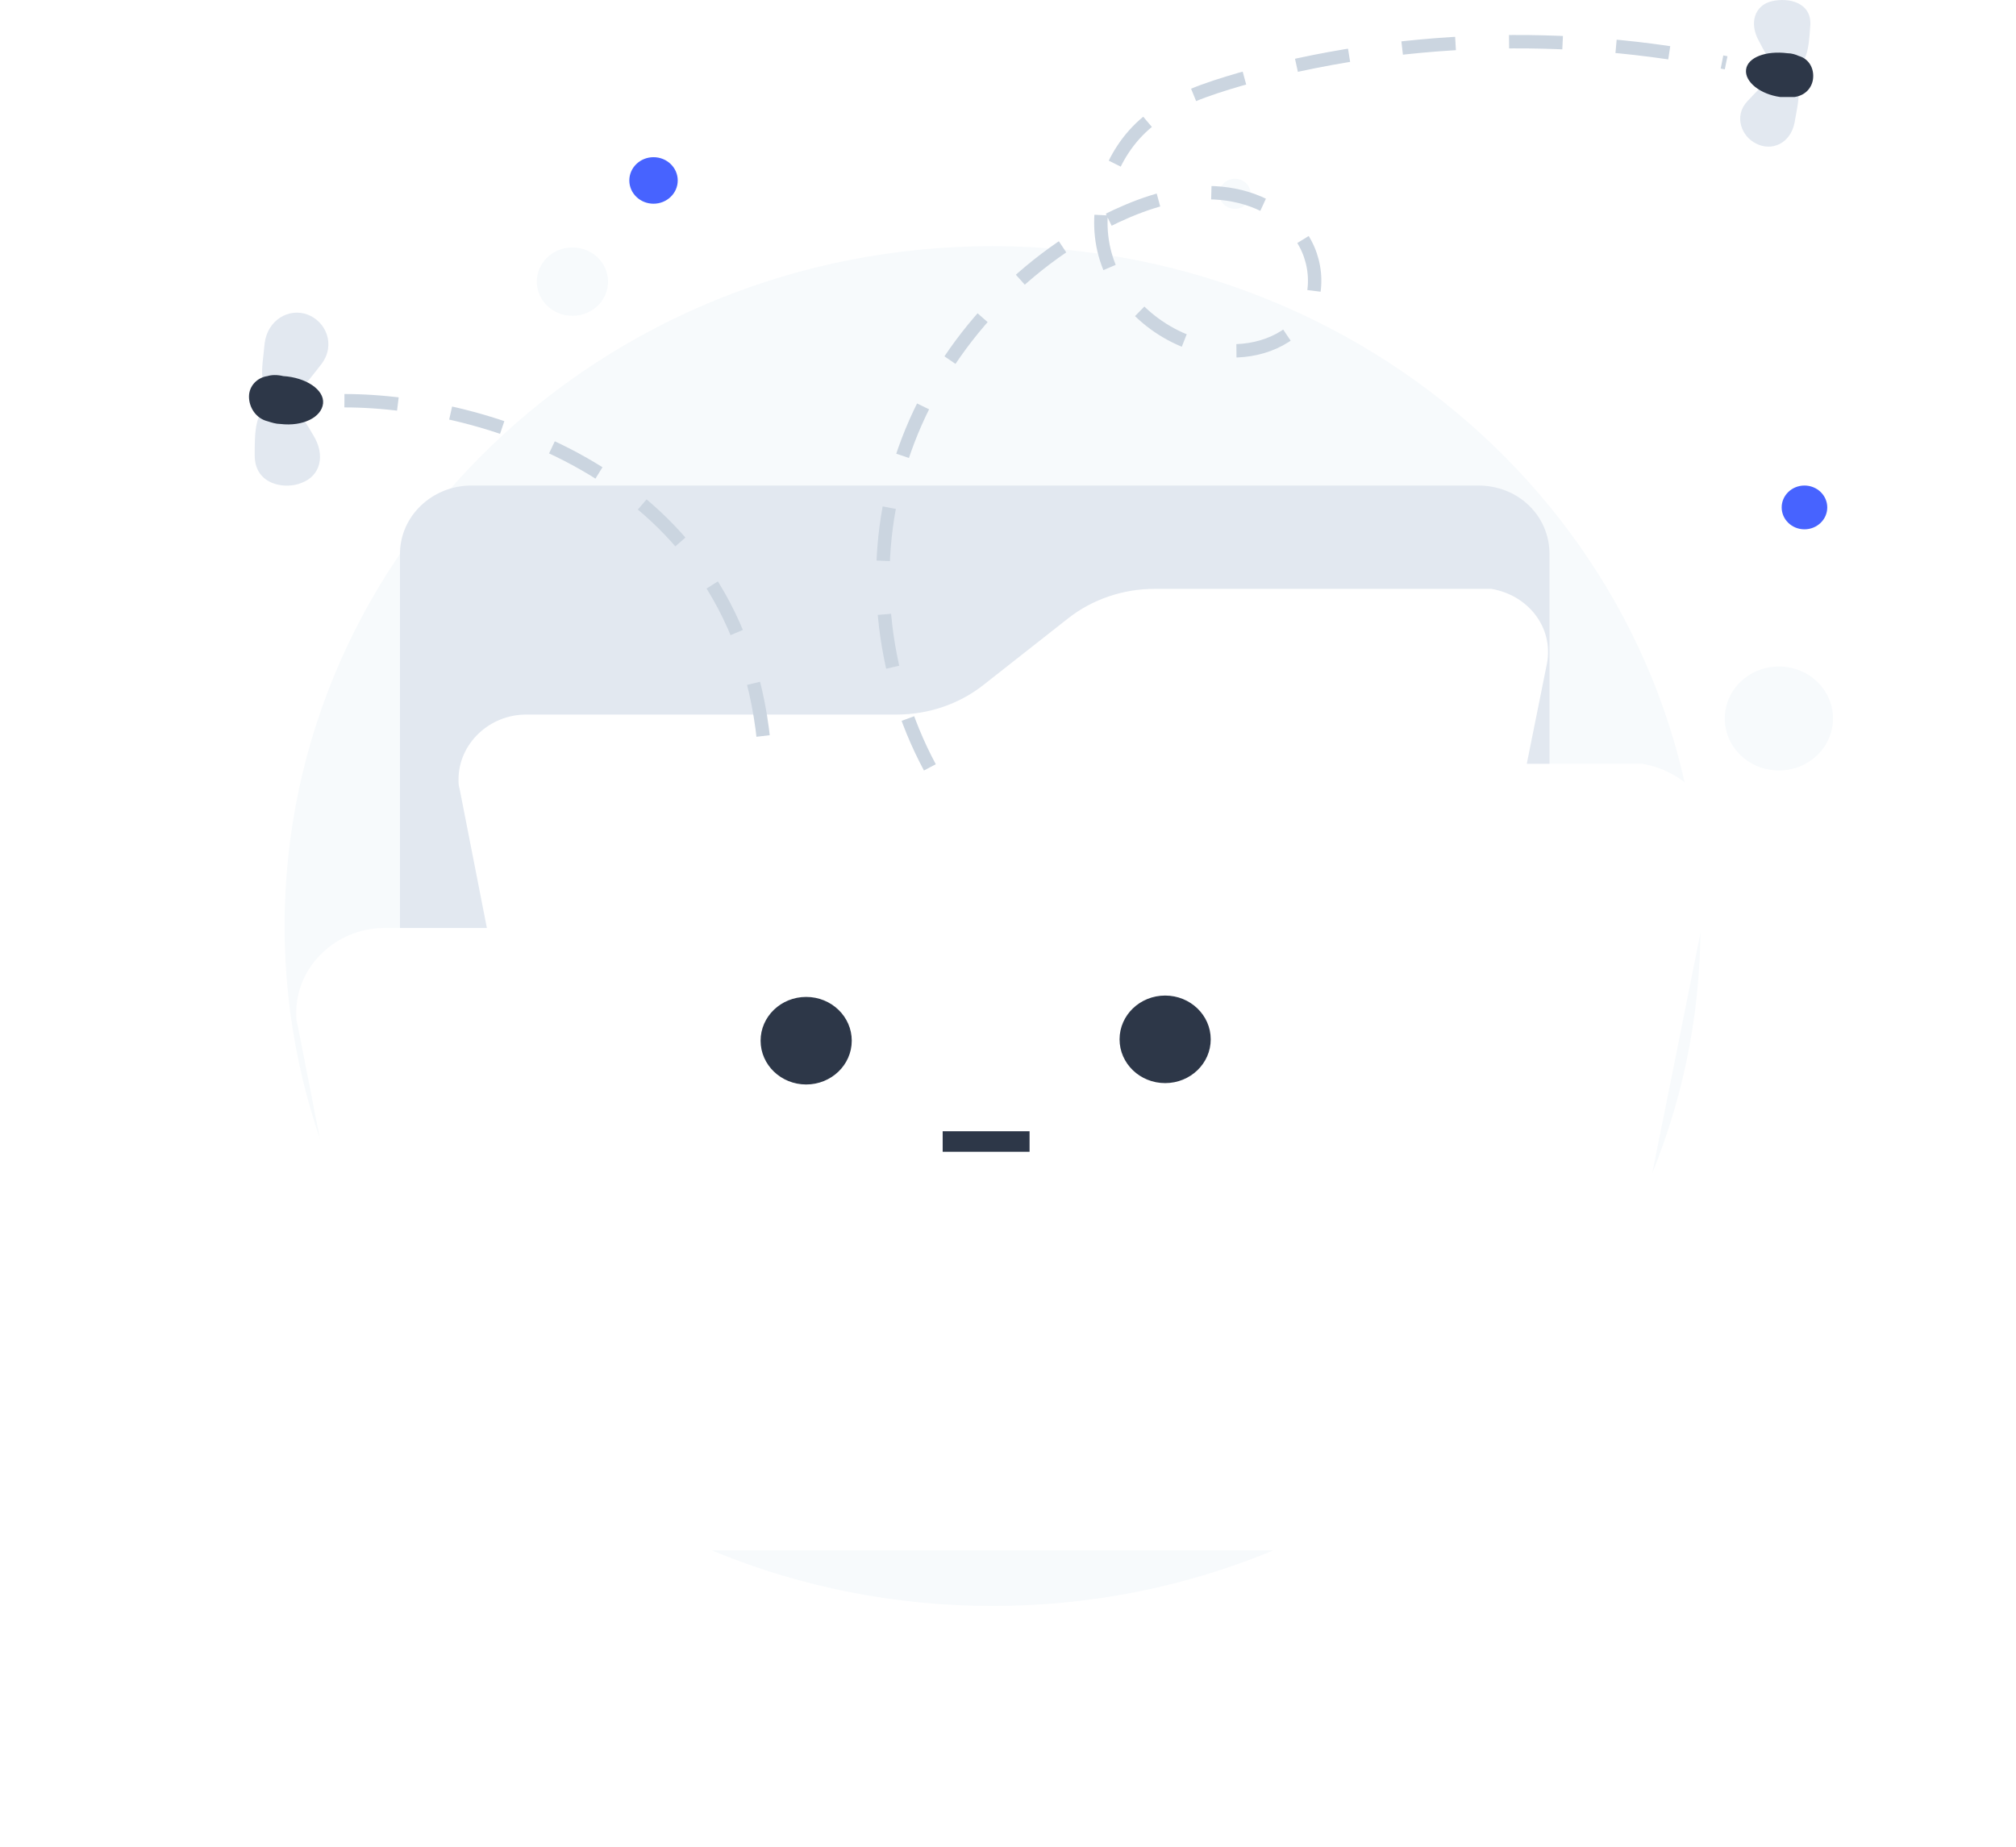 <svg width="251" height="230" fill="none" xmlns="http://www.w3.org/2000/svg"><path d="M123.575 200c48.679 0 88.141-37.91 88.141-84.675 0-46.764-39.462-84.674-88.141-84.674-48.68 0-88.141 37.91-88.141 84.674 0 46.765 39.462 84.675 88.141 84.675Z" fill="#F7FAFC"/><path d="M58.666 60.466H184.05c4.965 0 8.867 3.748 8.867 8.518v76.156c0 4.771-3.902 8.519-8.867 8.519H58.666c-4.966 0-8.868-3.748-8.868-8.519V68.984c0-4.77 4.08-8.518 8.868-8.518Z" fill="#E2E8F0"/><path d="M226.025 94.256c2.748-2.412 2.94-6.507.429-9.147-2.511-2.64-6.774-2.824-9.521-.412-2.748 2.412-2.94 6.507-.429 9.147 2.511 2.64 6.774 2.824 9.521.412ZM72.641 39.124c2.329-.727 3.603-3.13 2.846-5.367-.756-2.237-3.258-3.461-5.587-2.734-2.328.727-3.602 3.13-2.846 5.367.757 2.237 3.259 3.461 5.587 2.734Z" fill="#F7FAFC"/><path d="M81.366 25.369c1.665 0 3.015-1.297 3.015-2.896 0-1.6-1.35-2.897-3.015-2.897s-3.014 1.297-3.014 2.897c0 1.6 1.35 2.896 3.014 2.896ZM224.663 65.918c1.567 0 2.838-1.22 2.838-2.726s-1.271-2.726-2.838-2.726c-1.567 0-2.837 1.22-2.837 2.726 0 1.505 1.27 2.726 2.837 2.726Z" fill="#4763FF"/><path d="M155.068 25.518a1.822 1.822 0 0 0 .124-2.647 2.007 2.007 0 0 0-2.756-.12 1.823 1.823 0 0 0-.124 2.648 2.007 2.007 0 0 0 2.756.12Z" fill="#F7FAFC"/><g filter="url(#a)"><path d="M184.31 88.334h-40.548c-3.946 0-7.756 1.304-10.749 3.652l-10.614 8.348c-2.993 2.348-6.803 3.652-10.749 3.652H65.523c-4.626 0-8.436 3.652-8.436 8.087 0 .391 0 .782.137 1.174l8.436 43.043c.68 4.044 4.218 7.043 8.436 7.043h98.24c4.218 0 7.756-2.869 8.436-6.912l11.838-58.826c.816-4.435-2.313-8.479-6.939-9.261h-1.361Z" fill="#fff"/></g><g filter="url(#b)"><path d="M202.701 76.788h-52.85c-5.143 0-10.108 1.705-14.01 4.771l-13.833 10.904c-3.902 3.067-8.867 4.77-14.01 4.77h-60.12c-6.03 0-10.996 4.771-10.996 10.563 0 .511 0 1.022.177 1.533l10.996 56.223c.886 5.282 5.497 9.2 10.995 9.2h128.044c5.498 0 10.109-3.748 10.996-9.029l15.429-76.838c1.064-5.793-3.015-11.074-9.045-12.097h-1.773Z" fill="#fff"/></g><path d="M100.372 135.056c3.134 0 5.675-2.442 5.675-5.453s-2.541-5.451-5.675-5.451c-3.135 0-5.675 2.44-5.675 5.451 0 3.011 2.54 5.453 5.675 5.453ZM145.065 134.885c3.134 0 5.675-2.44 5.675-5.451 0-3.011-2.541-5.452-5.675-5.452-3.135 0-5.675 2.441-5.675 5.452s2.54 5.451 5.675 5.451Z" fill="#2D3748"/><path d="M115.771 95.562c-6.207-11.585-7.626-25.726-3.547-38.333 4.079-12.608 13.478-23.512 25.36-29.645 3.725-1.874 7.804-3.407 12.06-3.578 4.256-.17 8.69 1.193 11.527 4.43 2.838 3.067 3.37 8.007 1.065 11.415-2.483 3.237-7.272 4.43-11.351 3.578-6.384-1.193-11.705-5.963-13.301-11.756s.532-12.607 5.321-16.526c3.192-2.726 7.448-4.089 11.527-5.282 19.508-5.451 40.613-6.133 60.475-2.044" stroke="#CBD5E0" stroke-width="1.667" stroke-miterlimit="10" stroke-dasharray="6.67 6.67"/><path d="M128.185 140.881h-10.818v2.556h10.818v-2.556Z" fill="#2D3748"/><path d="M225.372 3.391c-.178 2.556-.355 4.77-2.306 5.282-1.951.51-2.837-1.193-4.079-3.578-1.241-2.215-.532-4.43 1.596-4.94 2.129-.512 5.143.17 4.789 3.236ZM223.422 15.317c.532-3.066 1.064-4.6-.71-5.452-1.951-.851-3.192.682-5.143 2.726-1.773 1.874-.709 4.43 1.064 5.282 1.951 1.022 4.257 0 4.789-2.556Z" fill="#E2E8F0"/><path d="M225.726 9.865c-.177 1.193-1.064 2.045-2.305 2.215h-1.774c-2.482-.34-4.433-1.874-4.256-3.407.177-1.534 2.483-2.385 5.143-2.045.532 0 1.064.17 1.419.341 1.241.34 1.951 1.533 1.773 2.896 0 0 0-.17 0 0Z" fill="#2D3748"/><path d="M31.712 56.717c0-2.896 0-5.622 2.128-6.474 2.306-.852 3.547 1.193 5.143 3.919 1.596 2.555.887 5.11-1.419 5.963-1.95.852-5.852.34-5.852-3.408ZM32.952 42.747c-.355 3.578-.887 5.452 1.419 6.304 2.305.852 3.546-1.023 5.675-3.748 1.773-2.386.532-5.282-1.774-6.134-2.305-.852-4.966.682-5.32 3.578Z" fill="#E2E8F0"/><path d="M31 49.392c0-1.363 1.064-2.386 2.306-2.556.532-.17 1.24-.17 1.95 0 2.838.17 5.143 1.704 4.966 3.407-.177 1.704-2.483 2.897-5.32 2.556-.532 0-1.065-.17-1.596-.34-1.42-.342-2.306-1.704-2.306-3.067Z" fill="#2D3748"/><path d="M42.882 49.903c18.267 0 51.962 10.222 52.494 47.533" stroke="#CBD5E0" stroke-width="1.667" stroke-miterlimit="10" stroke-dasharray="6.67 6.67"/><defs><filter id="a" x="40.421" y="56.667" width="168.986" height="108.333" filterUnits="userSpaceOnUse" color-interpolation-filters="sRGB"><feFlood flood-opacity="0" result="BackgroundImageFix"/><feColorMatrix in="SourceAlpha" values="0 0 0 0 0 0 0 0 0 0 0 0 0 0 0 0 0 0 127 0" result="hardAlpha"/><feOffset dy="-15"/><feGaussianBlur stdDeviation="8.333"/><feColorMatrix values="0 0 0 0 0.398 0 0 0 0 0.477 0 0 0 0 0.575 0 0 0 0.13 0"/><feBlend in2="BackgroundImageFix" result="effect1_dropShadow_33_76"/><feBlend in="SourceGraphic" in2="effect1_dropShadow_33_76" result="shape"/></filter><filter id="b" x=".215" y="58.455" width="250.139" height="171.297" filterUnits="userSpaceOnUse" color-interpolation-filters="sRGB"><feFlood flood-opacity="0" result="BackgroundImageFix"/><feColorMatrix in="SourceAlpha" values="0 0 0 0 0 0 0 0 0 0 0 0 0 0 0 0 0 0 127 0" result="hardAlpha"/><feOffset dy="18.333"/><feGaussianBlur stdDeviation="18.333"/><feColorMatrix values="0 0 0 0 0.398 0 0 0 0 0.477 0 0 0 0 0.575 0 0 0 0.18 0"/><feBlend in2="BackgroundImageFix" result="effect1_dropShadow_33_76"/><feBlend in="SourceGraphic" in2="effect1_dropShadow_33_76" result="shape"/></filter></defs></svg>